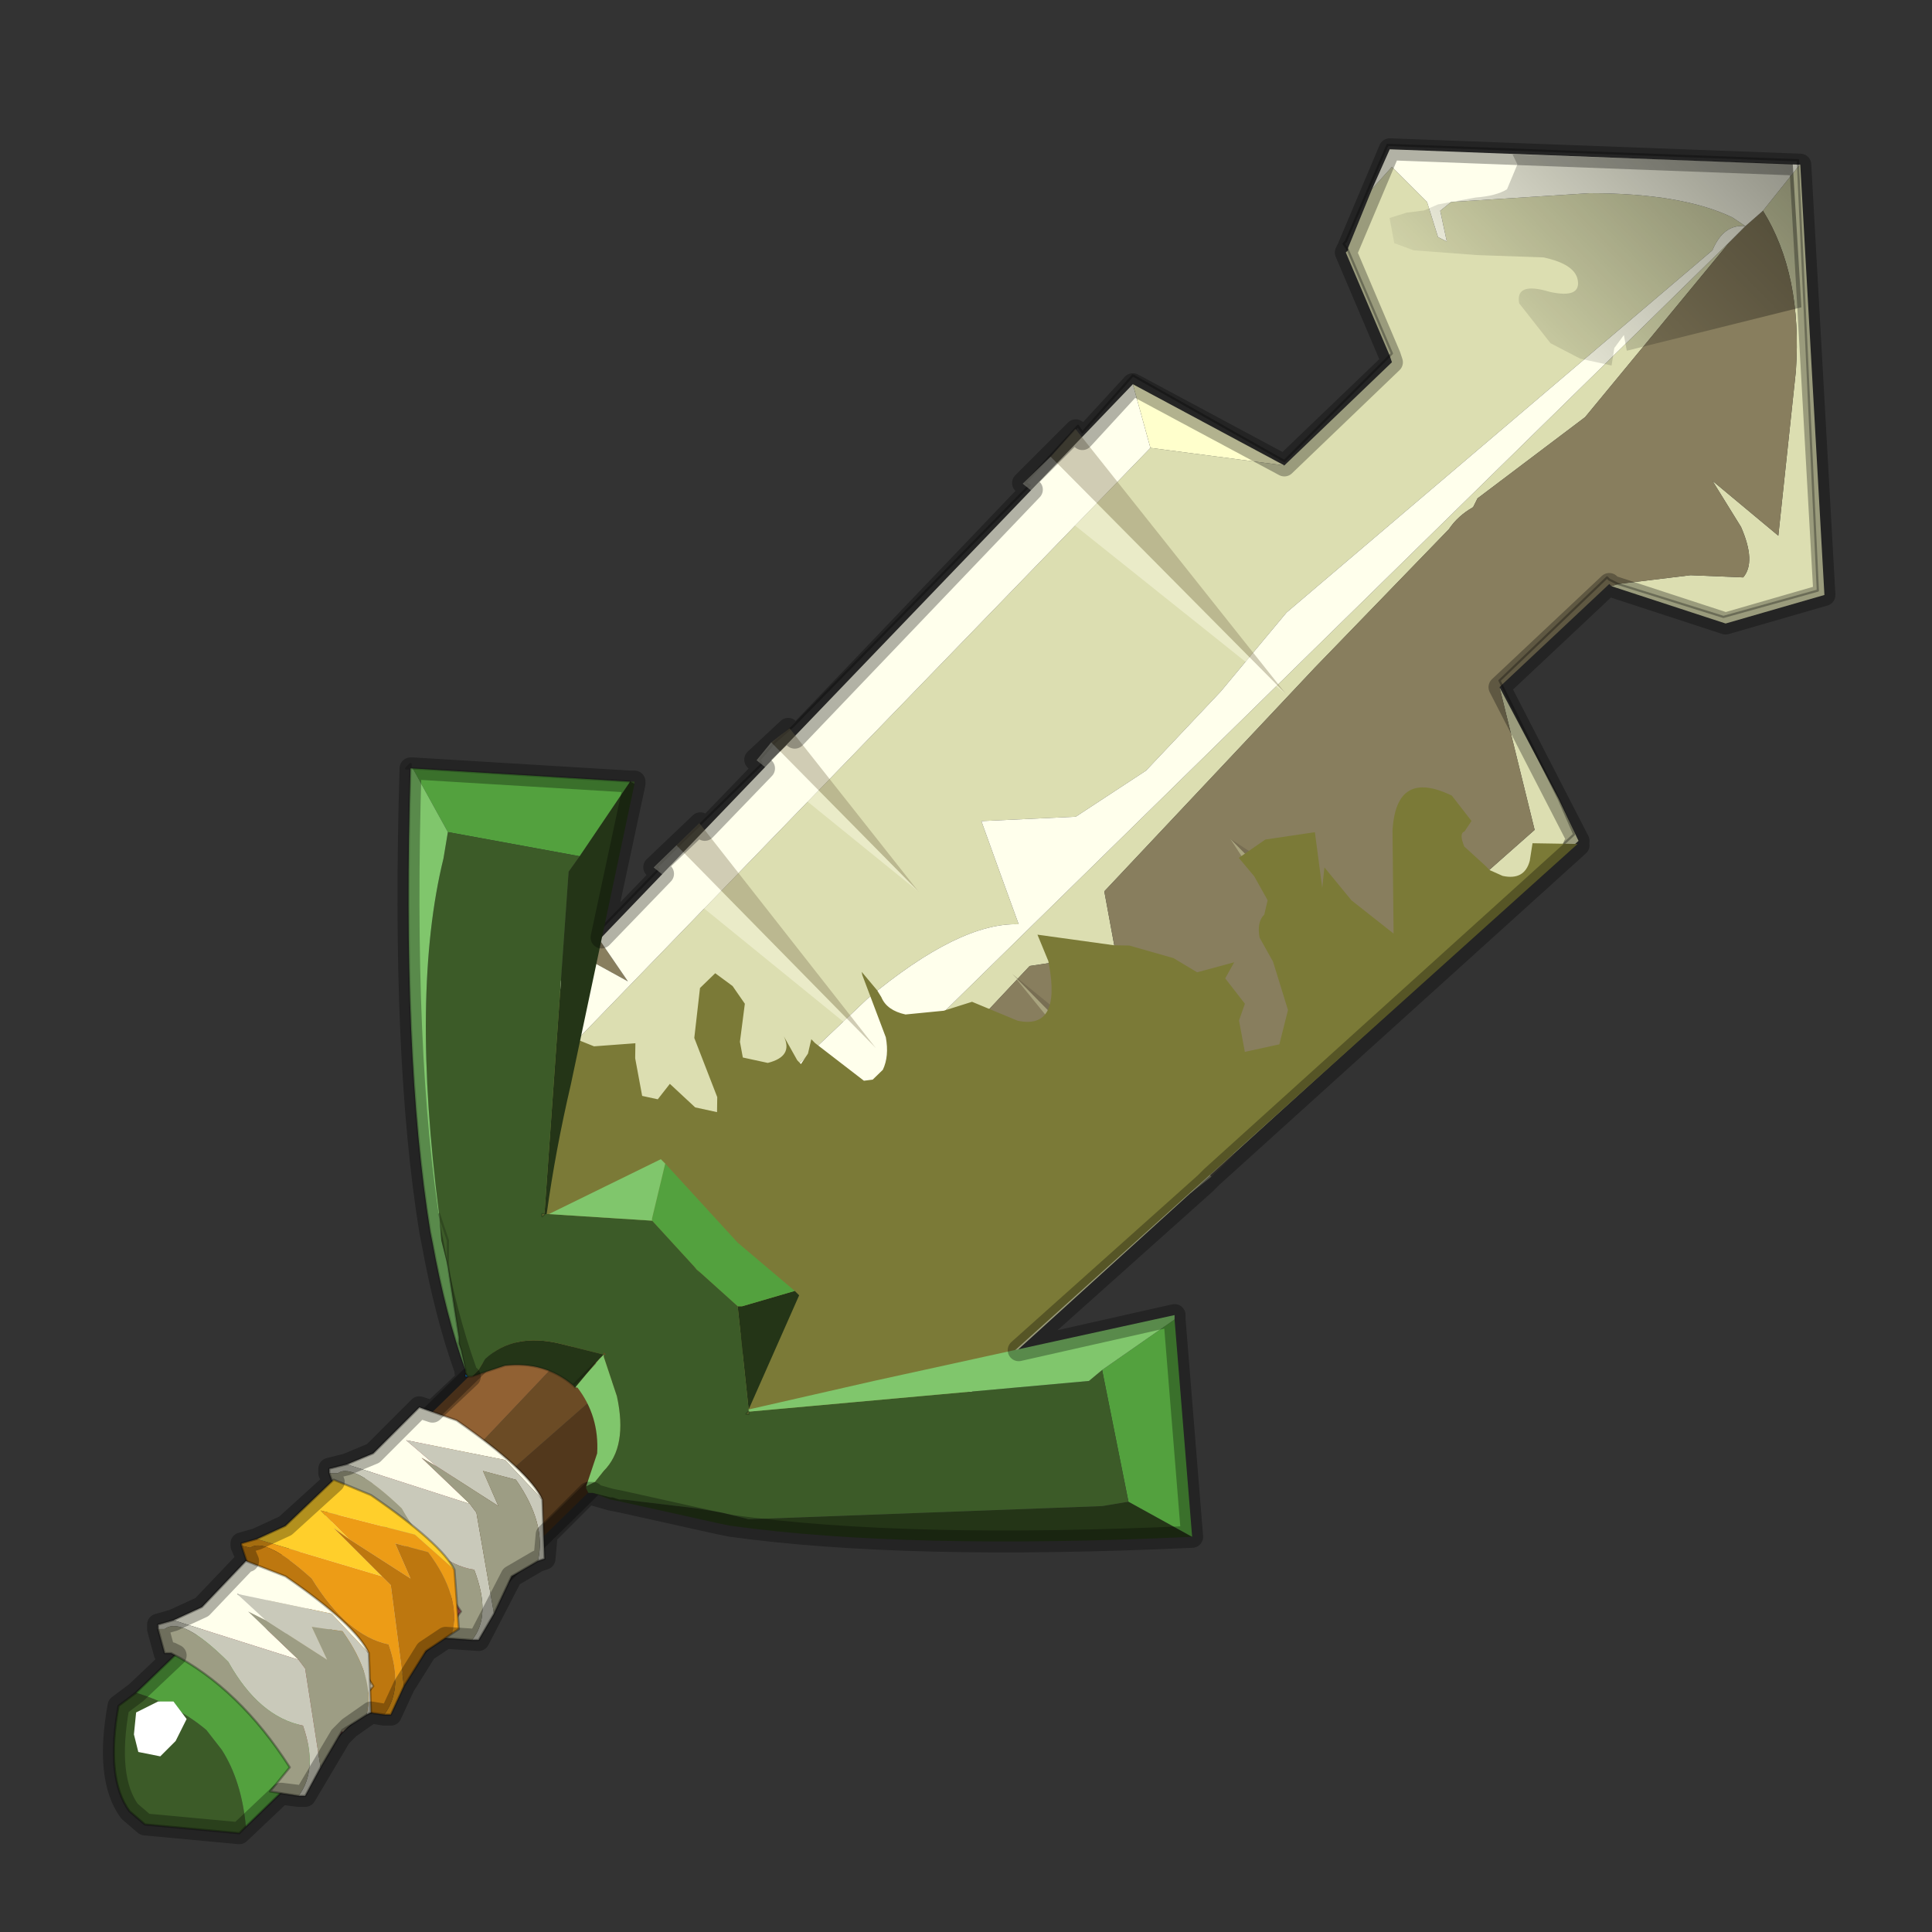 <?xml version="1.0" encoding="UTF-8" standalone="no"?>
<svg xmlns:xlink="http://www.w3.org/1999/xlink" height="440.0px" width="440.0px" xmlns="http://www.w3.org/2000/svg">
  <rect width="100%" height="100%" fill="#333333" stroke="none"/>
  <g transform="matrix(10.0, 0.0, 0.0, 10.0, 0.0, 0.0)">
    <use height="44.0" transform="matrix(1.0, 0.0, 0.0, 1.0, 0.0, 0.0)" width="44.0" xlink:href="#shape0"/>
    <use height="3.0" transform="matrix(1.421, 0.308, 0.265, 1.429, 23.051, 22.179)" width="3.15" xlink:href="#sprite0"/>
    <use height="2.85" transform="matrix(1.421, 0.308, 0.265, 1.429, 28.019, 19.103)" width="2.95" xlink:href="#sprite1"/>
    <use height="11.0" transform="matrix(-1.421, -0.308, -0.265, -1.429, 31.243, 26.318)" width="11.1" xlink:href="#sprite2"/>
    <use height="4.0" transform="matrix(1.421, 0.308, 0.265, 1.429, 31.024, 1.607)" width="6.9" xlink:href="#sprite3"/>
    <use height="13.7" transform="matrix(1.421, 0.308, 0.265, 1.429, 8.255, 12.674)" width="19.4" xlink:href="#sprite4"/>
    <use height="38.95" transform="matrix(1.0, 0.0, 0.0, 1.0, 2.35, 3.15)" width="39.45" xlink:href="#shape6"/>
  </g>
  <defs>
    <g id="shape0" transform="matrix(1.0, 0.0, 0.0, 1.0, 0.0, 0.0)">
      <path d="M44.0 44.0 L0.0 44.0 0.0 0.0 44.0 0.0 44.0 44.0" fill="#43adca" fill-opacity="0.0" fill-rule="evenodd" stroke="none"/>
      <path d="M41.0 3.75 L41.55 13.55 39.3 14.2 36.7 13.35 36.85 13.3 39.25 14.05 41.4 13.45 40.95 3.8 41.4 13.45 39.25 14.05 36.85 13.3 38.5 13.1 39.7 13.15 Q40.0 12.8 39.65 12.0 L39.0 10.95 40.5 12.2 40.9 8.45 Q41.05 6.25 40.15 4.8 L40.95 3.8 41.0 3.75 M35.5 18.2 L35.95 19.15 20.25 33.4 17.4 33.45 17.75 33.3 20.2 33.25 30.95 23.5 30.95 23.55 35.85 19.0 35.5 18.2 35.85 19.0 30.95 23.55 30.95 23.5 20.2 33.25 17.75 33.3 19.9 32.2 34.95 18.9 34.15 15.65 35.5 18.2 M15.0 31.0 L14.2 30.15 14.25 30.15 39.4 5.5 36.1 9.5 33.65 11.35 33.55 11.55 Q33.2 11.75 33.0 12.05 L29.95 15.2 25.15 20.3 25.5 22.2 Q25.25 21.9 24.45 21.85 L23.45 22.0 15.05 30.95 14.25 30.15 15.05 30.95 15.0 31.0 M12.0 27.9 L11.1 26.95 11.0 26.95 10.95 26.9 11.0 26.9 11.1 26.75 12.35 24.5 26.2 10.2 29.25 10.6 31.7 8.25 31.65 8.1 30.65 5.75 30.7 5.7 30.7 5.65 31.25 4.3 31.7 3.8 32.5 4.6 32.75 5.4 32.95 5.5 32.8 4.8 33.05 4.6 36.2 4.4 Q38.3 4.4 39.45 4.95 L39.75 5.15 Q39.25 5.1 39.0 5.7 L29.3 13.95 27.8 15.75 26.1 17.55 24.5 18.6 22.35 18.7 22.8 19.95 23.2 21.05 Q21.85 21.0 19.75 22.75 L17.8 24.6 15.3 27.55 Q14.75 28.05 13.6 28.15 L12.15 27.95 11.05 26.85 11.0 26.9 11.05 26.85 12.15 27.95 12.0 27.9 M31.65 8.1 L31.7 8.05 30.7 5.7 31.7 8.05 31.65 8.1" fill="#dcdeb1" fill-rule="evenodd" stroke="none"/>
      <path d="M36.7 13.35 L36.65 13.3 34.2 15.6 34.15 15.5 36.6 13.15 36.65 13.2 36.85 13.3 36.65 13.2 36.6 13.15 34.15 15.5 34.2 15.6 34.15 15.65 34.95 18.9 19.9 32.2 17.75 33.3 17.4 33.45 15.0 31.0 15.05 30.95 23.45 22.0 24.45 21.85 Q25.25 21.9 25.5 22.2 L25.15 20.3 29.95 15.2 33.0 12.05 Q33.2 11.75 33.55 11.55 L33.65 11.35 36.1 9.5 39.4 5.5 39.75 5.15 40.15 4.8 Q41.05 6.25 40.9 8.45 L40.5 12.2 39.0 10.95 39.65 12.0 Q40.0 12.8 39.7 13.15 L38.5 13.1 36.85 13.3 36.7 13.35 M17.75 33.3 L17.35 33.3 15.05 30.95 17.35 33.3 17.75 33.3 M13.65 21.4 L14.3 22.35 13.3 21.8 13.65 21.4" fill="#887e5e" fill-rule="evenodd" stroke="none"/>
      <path d="M14.2 30.15 L12.0 27.9 12.15 27.95 13.6 28.15 Q14.75 28.05 15.3 27.55 L17.8 24.6 19.75 22.75 Q21.85 21.0 23.2 21.05 L22.8 19.95 22.35 18.7 24.5 18.6 26.1 17.55 27.8 15.75 29.3 13.95 39.0 5.7 Q39.25 5.1 39.75 5.15 L39.45 4.95 Q38.3 4.4 36.2 4.4 L33.05 4.6 32.8 4.8 32.95 5.5 32.75 5.4 32.5 4.6 31.7 3.8 31.25 4.3 31.65 3.4 40.95 3.75 41.0 3.75 40.95 3.8 40.95 3.75 40.95 3.8 40.15 4.8 39.75 5.15 39.4 5.5 14.25 30.15 12.15 27.95 14.25 30.15 14.2 30.15 M26.2 10.2 L12.35 24.5 11.1 24.0 13.3 21.8 14.3 22.35 13.65 21.4 25.8 8.75 26.2 10.2" fill="#ffffec" fill-rule="evenodd" stroke="none"/>
      <path d="M29.25 10.6 L26.2 10.2 25.8 8.75 29.25 10.6 M12.35 24.5 L11.1 26.75 11.1 24.0 12.35 24.5" fill="#ffffcc" fill-rule="evenodd" stroke="none"/>
      <path d="M34.2 15.6 L35.5 18.2 35.85 19.0 30.95 23.55 30.95 23.5 20.2 33.25 17.75 33.3 M11.0 26.9 L10.85 26.75 11.05 26.6 11.1 24.0 11.1 23.8 15.0 19.8 14.95 19.75 17.35 17.4 17.3 17.3 17.65 16.9 18.05 16.55 23.45 11.05 23.35 11.0 24.55 9.7 24.65 9.85 25.8 8.55 29.25 10.5 31.65 8.1 M30.7 5.7 L30.6 5.55 30.65 5.5 31.6 3.3 40.95 3.65 40.95 3.75 M40.95 3.8 L41.4 13.45 39.25 14.05 36.85 13.3 36.65 13.2 36.6 13.15 34.15 15.5 34.2 15.6 M40.95 3.8 L40.95 3.75 M12.15 27.95 L14.25 30.15 15.05 30.95 17.35 33.3 17.75 33.3 M11.0 26.9 L11.05 26.85 12.15 27.95 M30.7 5.7 L31.7 8.05 31.65 8.1" fill="none" stroke="#000000" stroke-linecap="round" stroke-linejoin="round" stroke-opacity="0.302" stroke-width="0.05"/>
    </g>
    <g id="sprite0" transform="matrix(1.0, 0.0, 0.0, 1.0, 1.55, 1.5)">
      <use height="3.0" transform="matrix(1.0, 0.0, 0.0, 1.0, -1.55, -1.5)" width="3.15" xlink:href="#shape1"/>
    </g>
    <g id="shape1" transform="matrix(1.0, 0.0, 0.0, 1.0, 1.55, 1.5)">
      <path d="M1.15 1.15 L-1.55 -1.5 1.6 0.7 1.15 1.15" fill="#605642" fill-opacity="0.396" fill-rule="evenodd" stroke="none"/>
      <path d="M-1.55 -1.5 L1.15 1.15 0.75 1.5 -1.55 -1.5" fill="#dcdeb1" fill-opacity="0.396" fill-rule="evenodd" stroke="none"/>
    </g>
    <g id="sprite1" transform="matrix(1.0, 0.0, 0.0, 1.0, 1.45, 1.4)">
      <use height="2.85" transform="matrix(1.0, 0.0, 0.0, 1.0, -1.45, -1.4)" width="2.95" xlink:href="#shape2"/>
    </g>
    <g id="shape2" transform="matrix(1.0, 0.0, 0.0, 1.0, 1.45, 1.4)">
      <path d="M-1.45 -1.4 L1.5 0.05 0.75 0.75 -1.45 -1.4" fill="#605642" fill-opacity="0.396" fill-rule="evenodd" stroke="none"/>
      <path d="M0.75 0.75 L0.1 1.45 -1.45 -1.4 0.75 0.75" fill="#dcdeb1" fill-opacity="0.396" fill-rule="evenodd" stroke="none"/>
    </g>
    <g id="sprite2" transform="matrix(1.0, 0.0, 0.0, 1.0, 9.5, 1.5)">
      <use height="11.0" transform="matrix(1.0, 0.0, 0.0, 1.0, -9.5, -1.5)" width="11.1" xlink:href="#shape3"/>
    </g>
    <g id="shape3" transform="matrix(1.0, 0.0, 0.0, 1.0, 9.5, 1.5)">
      <path d="M1.15 1.15 L0.7 1.6 -1.55 -1.5 1.15 1.15" fill="#887e5e" fill-opacity="0.396" fill-rule="evenodd" stroke="none"/>
      <path d="M-1.55 -1.5 L1.6 0.7 1.15 1.15 -1.55 -1.5" fill="#ffffec" fill-opacity="0.396" fill-rule="evenodd" stroke="none"/>
      <path d="M-0.75 3.2 L-1.1 3.5 -2.75 1.25 -0.75 3.2" fill="#887e5e" fill-opacity="0.396" fill-rule="evenodd" stroke="none"/>
      <path d="M-2.75 1.25 L-0.45 2.85 -0.75 3.2 -2.75 1.25" fill="#ffffec" fill-opacity="0.396" fill-rule="evenodd" stroke="none"/>
      <path d="M-6.3 8.95 L-6.8 9.5 -9.5 5.85 -6.3 8.95" fill="#887e5e" fill-opacity="0.396" fill-rule="evenodd" stroke="none"/>
      <path d="M-9.5 5.85 L-5.75 8.4 -6.3 8.95 -9.5 5.85" fill="#ffffec" fill-opacity="0.396" fill-rule="evenodd" stroke="none"/>
    </g>
    <g id="sprite3" transform="matrix(1.0, 0.0, 0.0, 1.0, 3.5, 1.9)">
      <use height="4.0" transform="matrix(1.0, 0.0, 0.0, 1.0, -3.5, -1.9)" width="6.9" xlink:href="#shape4"/>
    </g>
    <g id="shape4" transform="matrix(1.0, 0.0, 0.0, 1.0, 3.5, 1.9)">
      <path d="M-1.25 -1.05 L3.4 -1.9 3.1 0.45 0.05 1.8 0.05 1.55 -0.15 1.8 -0.25 2.1 -0.6 2.1 -0.75 2.1 -1.2 1.95 -1.6 1.4 Q-1.6 1.05 -1.05 1.1 -0.55 1.1 -0.55 0.8 -0.55 0.55 -1.05 0.55 L-2.15 0.75 -3.2 0.9 -3.5 0.85 -3.5 0.45 -3.2 0.3 -2.9 0.2 -2.65 0.05 -2.0 -0.2 Q-1.65 -0.3 -1.45 -0.45 L-1.2 -0.9 -1.25 -1.05" fill="url(#gradient0)" fill-rule="evenodd" stroke="none"/>
    </g>
    <linearGradient gradientTransform="matrix(0.007, -0.009, 0.002, 0.002, 7.85, 0.6)" gradientUnits="userSpaceOnUse" id="gradient0" spreadMethod="pad" x1="-819.2" x2="819.2">
      <stop offset="0.0" stop-color="#000000" stop-opacity="0.0"/>
      <stop offset="1.0" stop-color="#000000"/>
    </linearGradient>
    <g id="sprite4" transform="matrix(1.0, 0.0, 0.0, 1.0, 9.7, 6.85)">
      <use height="13.7" transform="matrix(1.0, 0.0, 0.0, 1.0, -9.7, -6.85)" width="19.4" xlink:href="#shape5"/>
    </g>
    <g id="shape5" transform="matrix(1.0, 0.0, 0.0, 1.0, 9.7, 6.85)">
      <path d="M8.0 -6.45 L7.85 -6.25 Q7.75 -6.2 7.8 -6.0 L8.1 -5.75 8.15 -5.7 8.35 -5.65 Q8.7 -5.65 8.85 -6.0 L8.95 -6.3 9.7 -6.45 -3.75 6.35 -5.85 6.85 -9.6 3.1 -9.65 3.15 -9.7 3.1 -9.55 2.95 -9.15 0.95 -7.75 -0.45 -7.75 0.1 -7.6 0.4 -7.35 0.45 -6.65 0.25 -6.7 0.5 -6.7 1.1 -6.45 1.1 -6.2 0.8 -5.85 1.1 -5.5 1.1 -5.45 0.85 -5.65 -0.05 -5.4 -0.9 -5.1 -1.2 -4.85 -1.05 -4.7 -0.8 -4.9 -0.15 -4.9 0.1 -4.5 0.1 Q-4.05 -0.1 -4.15 -0.4 L-4.0 -0.05 -3.95 0.0 -3.8 -0.2 -3.7 -0.45 -3.65 -0.4 -2.95 0.05 -2.8 0.0 -2.6 -0.2 Q-2.45 -0.45 -2.45 -0.75 L-2.65 -1.7 -2.65 -1.75 -2.45 -1.5 -2.4 -1.4 Q-2.35 -1.2 -2.05 -1.2 L-1.4 -1.4 -0.9 -1.65 -0.2 -1.5 Q0.5 -1.5 0.5 -2.55 L0.5 -2.6 0.4 -3.0 1.65 -3.1 1.9 -3.15 2.6 -3.1 2.95 -2.95 3.6 -3.25 3.4 -2.95 3.65 -2.6 3.5 -2.3 3.5 -1.8 4.1 -2.05 4.35 -2.65 4.25 -3.4 4.1 -3.75 Q4.1 -4.0 4.25 -4.15 L4.35 -4.4 4.2 -4.75 4.0 -5.0 4.5 -5.4 5.35 -5.7 5.3 -4.8 5.4 -5.15 5.75 -4.7 6.35 -4.3 6.65 -6.0 Q6.9 -7.05 7.75 -6.8 L8.0 -6.45" fill="#7b7a37" fill-rule="evenodd" stroke="none"/>
    </g>
    <g id="shape6" transform="matrix(1.0, 0.0, 0.0, 1.0, -2.35, -3.15)">
      <path d="M10.85 36.5 L10.3 37.0 10.1 36.1 9.75 35.25 9.4 34.5 8.45 33.55 9.5 32.5 10.3 33.55 10.6 34.4 10.85 36.1 10.85 36.5 M7.8 39.45 L7.15 40.1 Q6.9 39.25 6.3 38.6 L5.9 38.15 Q5.3 37.6 4.5 37.2 L5.2 36.55 6.7 37.5 7.8 39.45" fill="#954a4a" fill-rule="evenodd" stroke="none"/>
      <path d="M9.2 38.1 L7.8 39.45 6.7 37.5 5.9 36.1 5.8 35.95 6.55 35.3 Q7.3 35.55 7.9 36.05 L8.0 36.1 8.4 36.55 Q8.9 37.15 9.2 38.1" fill="#dac8a3" fill-rule="evenodd" stroke="none"/>
      <path d="M10.3 37.0 L9.2 38.1 Q8.9 37.15 8.4 36.55 L8.0 36.1 7.9 36.05 Q7.3 35.55 6.55 35.3 L8.45 33.55 9.4 34.5 9.75 35.25 10.1 36.1 10.3 37.0" fill="#e8ddc6" fill-rule="evenodd" stroke="none"/>
      <path d="M5.2 36.55 L5.65 36.1 5.8 35.95 5.9 36.1 6.7 37.5 5.2 36.55" fill="#f5f1e9" fill-rule="evenodd" stroke="none"/>
      <path d="M5.6 41.6 L5.45 41.75 3.3 41.55 2.95 41.25 Q2.4 40.5 2.7 38.85 L3.1 38.55 Q4.05 38.85 4.7 39.4 L5.05 39.85 Q5.5 40.55 5.6 41.6" fill="#3c5b28" fill-rule="evenodd" stroke="none"/>
      <path d="M7.15 40.1 L5.6 41.6 Q5.5 40.55 5.05 39.85 L4.7 39.4 Q4.05 38.85 3.1 38.55 L4.5 37.2 Q5.3 37.6 5.9 38.15 L6.3 38.6 Q6.9 39.25 7.15 40.1" fill="#53a13e" fill-rule="evenodd" stroke="none"/>
      <path d="M16.3 30.05 L16.85 30.6 11.25 36.1 10.85 36.5 10.85 36.1 10.6 34.4 15.9 29.75 16.3 30.05" fill="#52381c" fill-rule="evenodd" stroke="none"/>
      <path d="M14.85 28.75 L16.3 30.05 15.9 29.75 10.6 34.4 10.3 33.55 14.85 28.75" fill="#6b4b25" fill-rule="evenodd" stroke="none"/>
      <path d="M9.5 32.5 L14.1 28.0 14.85 28.75 10.3 33.55 9.5 32.5" fill="#916133" fill-rule="evenodd" stroke="none"/>
      <path d="M16.85 30.6 L11.25 36.1 M5.65 36.1 L5.8 35.95 6.55 35.3 8.45 33.55 9.5 32.5 14.1 28.0" fill="none" stroke="#000000" stroke-linecap="round" stroke-linejoin="round" stroke-opacity="0.302" stroke-width="0.4"/>
      <path d="M11.25 36.1 L10.85 36.5 10.3 37.0 9.2 38.1 7.8 39.45 7.15 40.1 5.6 41.6 5.45 41.75 3.3 41.55 2.95 41.25 Q2.4 40.5 2.7 38.85 L3.1 38.55 4.5 37.2 5.2 36.55 5.65 36.1" fill="none" stroke="#000000" stroke-linecap="round" stroke-linejoin="round" stroke-opacity="0.302" stroke-width="0.05"/>
      <path d="M12.35 34.15 L11.5 33.25 9.25 32.8 9.95 33.4 9.6 33.2 10.7 34.25 7.9 33.35 8.5 33.1 9.55 32.05 10.4 32.35 Q12.05 33.5 12.35 34.15" fill="#ffffec" fill-rule="evenodd" stroke="none"/>
      <path d="M12.25 35.55 Q12.45 34.7 11.75 33.7 L11.0 33.5 11.35 34.3 9.95 33.4 9.25 32.8 11.5 33.25 12.35 34.15 12.4 35.5 12.25 35.55 M10.7 34.25 L10.85 34.45 11.25 36.75 10.9 37.35 10.75 37.35 Q11.2 36.8 10.8 35.75 9.85 35.6 9.15 34.35 8.05 33.3 7.7 33.55 L7.5 33.55 7.5 33.45 7.9 33.35 10.7 34.25" fill="#c9c9ba" fill-rule="evenodd" stroke="none"/>
      <path d="M9.95 33.4 L11.35 34.3 11.0 33.5 11.75 33.7 Q12.45 34.7 12.25 35.55 L11.65 35.9 11.25 36.75 10.85 34.45 10.7 34.25 9.6 33.2 9.95 33.4 M7.5 33.55 L7.7 33.55 Q8.05 33.3 9.15 34.35 9.85 35.6 10.8 35.75 11.2 36.8 10.75 37.35 L10.05 37.3 10.5 36.7 Q9.35 35.0 7.8 34.1 L7.7 34.1 7.5 33.55" fill="#9d9d84" fill-rule="evenodd" stroke="none"/>
      <path d="M12.25 35.55 L12.4 35.5 12.35 34.15 M11.25 36.75 L11.65 35.9 12.25 35.55 M7.9 33.35 L8.5 33.1 9.55 32.05 10.4 32.35 Q12.05 33.5 12.35 34.15 M7.9 33.35 L7.5 33.45 7.5 33.55 M10.75 37.35 L10.9 37.35 11.25 36.75 M10.75 37.35 L10.05 37.3 10.5 36.7 Q9.35 35.0 7.8 34.1 L7.7 34.1 7.5 33.55" fill="none" stroke="#000000" stroke-linecap="round" stroke-linejoin="round" stroke-opacity="0.302" stroke-width="0.05"/>
      <path d="M10.35 35.75 L10.45 37.1 10.3 37.2 Q10.5 36.35 9.75 35.35 L9.0 35.15 9.35 35.95 7.95 35.05 7.3 34.4 9.45 34.95 10.35 35.75 M9.2 38.4 L8.9 39.05 8.75 39.05 Q9.2 38.45 8.85 37.45 7.9 37.25 7.1 35.95 6.05 35.0 5.7 35.25 L5.5 35.2 5.5 35.15 5.85 35.05 8.7 35.9 8.9 36.1 9.2 38.4" fill="#ed9c16" fill-rule="evenodd" stroke="none"/>
      <path d="M5.85 35.05 L6.5 34.75 7.6 33.7 8.45 34.05 Q10.05 35.15 10.35 35.75 L9.45 34.95 7.3 34.4 7.95 35.05 7.6 34.8 8.7 35.9 5.85 35.05" fill="#ffcf2b" fill-rule="evenodd" stroke="none"/>
      <path d="M10.3 37.2 L9.7 37.6 9.2 38.4 8.9 36.1 8.7 35.9 7.6 34.8 7.95 35.05 9.35 35.95 9.0 35.15 9.75 35.35 Q10.5 36.35 10.3 37.2 M8.75 39.05 L8.05 38.95 8.5 38.4 Q7.4 36.6 5.8 35.8 L5.7 35.8 5.5 35.2 5.7 35.25 Q6.05 35.0 7.1 35.95 7.9 37.25 8.85 37.45 9.2 38.45 8.75 39.05" fill="#bd770f" fill-rule="evenodd" stroke="none"/>
      <path d="M10.35 35.75 L10.45 37.1 10.3 37.2 9.7 37.6 9.2 38.4 8.9 39.05 8.75 39.05 8.05 38.95 8.5 38.4 Q7.4 36.6 5.8 35.8 L5.7 35.8 5.5 35.2 5.5 35.15 5.85 35.05 6.5 34.75 7.6 33.7 8.45 34.05 Q10.05 35.15 10.35 35.75 Z" fill="none" stroke="#000000" stroke-linecap="round" stroke-linejoin="round" stroke-opacity="0.302" stroke-width="0.05"/>
      <path d="M3.95 36.9 L4.6 36.6 5.6 35.55 6.5 35.9 Q8.1 37.0 8.4 37.65 L7.55 36.75 5.4 36.3 6.05 36.9 5.65 36.7 6.8 37.8 3.95 36.9" fill="#ffffec" fill-rule="evenodd" stroke="none"/>
      <path d="M3.95 36.9 L6.8 37.8 6.95 38.0 7.3 40.25 6.95 40.9 6.8 40.9 Q7.25 40.3 6.9 39.3 5.9 39.1 5.2 37.85 4.15 36.8 3.75 37.1 L3.6 37.1 3.6 37.0 3.95 36.9 M6.05 36.9 L5.4 36.3 7.55 36.75 8.4 37.65 8.45 39.0 8.35 39.05 Q8.55 38.2 7.8 37.15 L7.1 37.05 7.45 37.8 6.05 36.9" fill="#c9c9ba" fill-rule="evenodd" stroke="none"/>
      <path d="M6.8 37.8 L5.65 36.7 6.05 36.9 7.45 37.8 7.1 37.05 7.8 37.15 Q8.55 38.2 8.35 39.05 L7.8 39.4 7.3 40.25 6.95 38.0 6.8 37.8 M6.8 40.9 L6.15 40.8 6.6 40.25 Q5.45 38.45 3.9 37.65 L3.75 37.65 3.6 37.1 3.75 37.1 Q4.15 36.8 5.2 37.85 5.9 39.1 6.9 39.3 7.25 40.3 6.8 40.9" fill="#9d9d84" fill-rule="evenodd" stroke="none"/>
      <path d="M8.4 37.65 Q8.1 37.0 6.5 35.9 L5.6 35.55 4.6 36.6 3.95 36.9 M8.4 37.65 L8.45 39.0 8.35 39.05 7.8 39.4 7.3 40.25 6.95 40.9 6.8 40.9 6.15 40.8 6.6 40.25 Q5.45 38.45 3.9 37.65 L3.75 37.65 3.6 37.1 3.6 37.0 3.95 36.9" fill="none" stroke="#000000" stroke-linecap="round" stroke-linejoin="round" stroke-opacity="0.302" stroke-width="0.05"/>
      <path d="M3.05 39.5 L3.1 39.0 3.6 38.75 3.95 38.75 4.25 39.15 4.0 39.65 3.65 40.0 3.15 39.9 3.05 39.5" fill="#ffffff" fill-rule="evenodd" stroke="none"/>
      <path d="M27.15 35.0 Q20.65 35.3 16.65 34.75 L16.4 34.7 14.15 34.2 13.9 34.15 13.5 34.0 13.9 34.1 13.95 34.1 14.1 34.15 14.2 34.15 14.6 34.2 15.85 34.35 16.45 34.45 17.05 34.6 25.1 34.3 25.7 34.2 27.15 35.0 M13.15 31.6 L13.1 31.6 13.05 31.55 Q12.4 31.0 11.5 31.1 L10.75 31.35 10.9 31.2 11.05 30.95 Q11.7 30.35 12.75 30.6 L13.75 30.85 13.7 30.9 13.55 31.05 13.05 31.55 13.55 31.05 13.35 31.3 13.1 31.6 13.15 31.6 M14.45 17.85 L13.0 24.7 Q12.65 26.2 12.45 27.65 L12.4 27.65 12.95 19.85 13.2 19.5 14.35 17.8 14.45 17.85 M18.1 29.4 L18.2 29.5 17.05 32.1 16.8 29.75 16.9 29.75 18.1 29.4" fill="#243517" fill-rule="evenodd" stroke="none"/>
      <path d="M26.75 30.05 L27.15 35.0 25.7 34.2 25.1 31.2 26.75 30.05 M9.4 17.5 L14.35 17.8 13.2 19.5 10.2 18.95 9.4 17.5 M15.15 26.5 L16.8 28.3 18.1 29.4 16.9 29.75 16.8 29.75 15.8 28.85 15.95 29.0 14.85 27.8 14.85 27.75 15.15 26.5" fill="#53a13e" fill-rule="evenodd" stroke="none"/>
      <path d="M13.5 34.0 L13.4 34.0 13.35 33.9 13.35 33.85 13.55 33.75 13.75 33.5 Q14.3 32.95 14.05 31.8 L13.75 30.9 13.75 30.85 12.75 30.6 Q11.7 30.35 11.05 30.95 L10.9 31.2 10.75 31.35 10.65 31.35 10.6 31.35 10.6 31.3 10.65 31.35 10.6 31.25 10.6 31.2 10.5 30.75 10.45 30.6 10.45 30.45 10.25 29.15 10.2 28.8 10.2 28.45 10.2 28.25 10.0 27.65 10.2 28.25 10.2 28.45 10.2 28.8 10.25 29.15 10.45 30.45 10.2 28.85 10.05 28.25 10.0 27.65 Q9.35 22.6 10.1 19.55 L10.2 18.95 13.2 19.5 12.95 19.85 12.4 27.65 12.45 27.65 12.5 27.65 14.85 27.8 15.95 29.0 15.8 28.85 16.8 29.75 17.05 32.1 17.05 32.15 17.0 32.2 17.05 32.2 17.05 32.15 24.8 31.45 25.1 31.2 25.7 34.2 25.1 34.3 17.05 34.6 16.45 34.45 15.85 34.35 14.6 34.2 14.2 34.15 14.1 34.15 13.95 34.1 13.9 34.1 13.5 34.0 M14.35 17.8 L14.45 17.8 14.45 17.85 14.35 17.8 M13.75 30.8 L13.75 30.85 13.8 30.85 13.75 30.8 M12.35 27.65 L12.35 27.7 12.4 27.65 12.35 27.65 M13.7 30.9 L13.75 30.85 13.65 30.95 13.7 30.9" fill="#3c5b28" fill-rule="evenodd" stroke="none"/>
      <path d="M13.35 33.85 L13.6 33.1 Q13.65 32.25 13.15 31.6 L13.1 31.6 13.35 31.3 13.65 30.95 13.75 30.85 13.7 30.9 13.75 30.85 13.75 30.8 13.75 30.85 13.75 30.9 14.05 31.8 Q14.3 32.95 13.75 33.5 L13.55 33.75 13.35 33.85 M10.6 31.2 Q10.15 29.95 9.85 28.3 L9.8 28.05 Q9.15 24.05 9.35 17.5 L9.4 17.5 10.2 18.95 10.1 19.55 Q9.35 22.6 10.0 27.65 L10.05 28.25 10.2 28.85 10.45 30.45 10.45 30.6 10.5 30.75 10.6 31.2 M12.5 27.65 L15.05 26.4 15.15 26.5 14.85 27.75 14.85 27.8 12.5 27.65 M17.05 32.1 L19.9 31.45 26.75 29.95 26.75 30.05 25.1 31.2 24.8 31.45 17.05 32.15 17.05 32.1" fill="#80c66c" fill-rule="evenodd" stroke="none"/>
      <path d="M13.1 31.6 L13.05 31.55 Q12.4 31.0 11.5 31.1 L10.75 31.35 10.65 31.35 10.6 31.35 10.6 31.3 M10.65 31.35 L10.6 31.25 10.6 31.2 Q10.15 29.95 9.85 28.3 L9.8 28.05 Q9.15 24.05 9.35 17.5 L9.25 17.5 9.35 17.4 9.35 17.5 9.4 17.5 14.35 17.8 M10.0 27.65 L10.2 28.25 10.2 28.45 10.2 28.8 10.25 29.15 10.45 30.45 10.45 30.6 10.5 30.75 10.6 31.2 M12.4 27.65 L12.35 27.7 12.35 27.65 M17.05 32.2 L17.0 32.2 17.05 32.15 M13.55 31.05 L13.05 31.55" fill="none" stroke="#000000" stroke-linecap="round" stroke-linejoin="round" stroke-opacity="0.2" stroke-width="0.05"/>
      <path d="M10.65 31.35 L10.6 31.35 10.6 31.3 10.65 31.35" fill="#0066cc" fill-rule="evenodd" stroke="none"/>
      <path d="M10.65 31.35 L10.6 31.25 10.6 31.2 Q10.15 29.95 9.85 28.3 L9.8 28.05 Q9.15 24.05 9.35 17.5 L9.4 17.5 14.35 17.8 14.45 17.8 14.45 17.85 13.7 21.35 15.1 19.9 15.0 19.85 14.9 19.75 15.95 18.75 16.05 18.9 17.4 17.5 17.35 17.45 17.2 17.3 17.95 16.6 18.0 16.65 18.1 16.8 23.5 11.15 23.45 11.1 23.3 11.0 24.5 9.8 24.65 10.0 25.8 8.75 29.25 10.6 31.7 8.25 31.65 8.1 30.65 5.75 30.7 5.65 31.65 3.4 41.0 3.75 41.55 13.55 39.3 14.2 36.7 13.35 36.65 13.3 34.15 15.65 35.95 19.15 35.85 19.25 35.95 19.25 27.6 26.8 27.45 26.95 23.2 30.75 26.75 29.95 26.75 30.05 27.15 35.0 Q20.65 35.3 16.65 34.75 L16.4 34.7 14.15 34.2 13.9 34.15 13.55 34.05 13.5 34.0 13.4 34.0 12.45 34.95 12.4 35.5 12.25 35.55 11.65 35.9 10.9 37.35 10.15 37.3 9.7 37.6 9.2 38.4 8.9 39.05 8.75 39.05 8.45 39.0 7.95 39.35 7.75 39.55 6.95 40.9 6.8 40.9 6.4 40.85 5.45 41.75 3.3 41.55 2.95 41.25 Q2.4 40.5 2.7 38.85 L3.1 38.55 4.0 37.7 3.9 37.65 3.75 37.65 3.6 37.1 3.6 37.0 3.95 36.9 4.6 36.6 5.6 35.55 5.65 35.55 5.5 35.2 5.5 35.15 5.85 35.05 6.5 34.75 7.6 33.75 7.5 33.55 7.5 33.45 7.9 33.35 8.5 33.1 9.55 32.05 9.85 32.15 10.7 31.35 10.65 31.35 Z" fill="none" stroke="#000000" stroke-linecap="round" stroke-linejoin="round" stroke-opacity="0.302" stroke-width="0.5"/>
    </g>
  </defs>
</svg>
